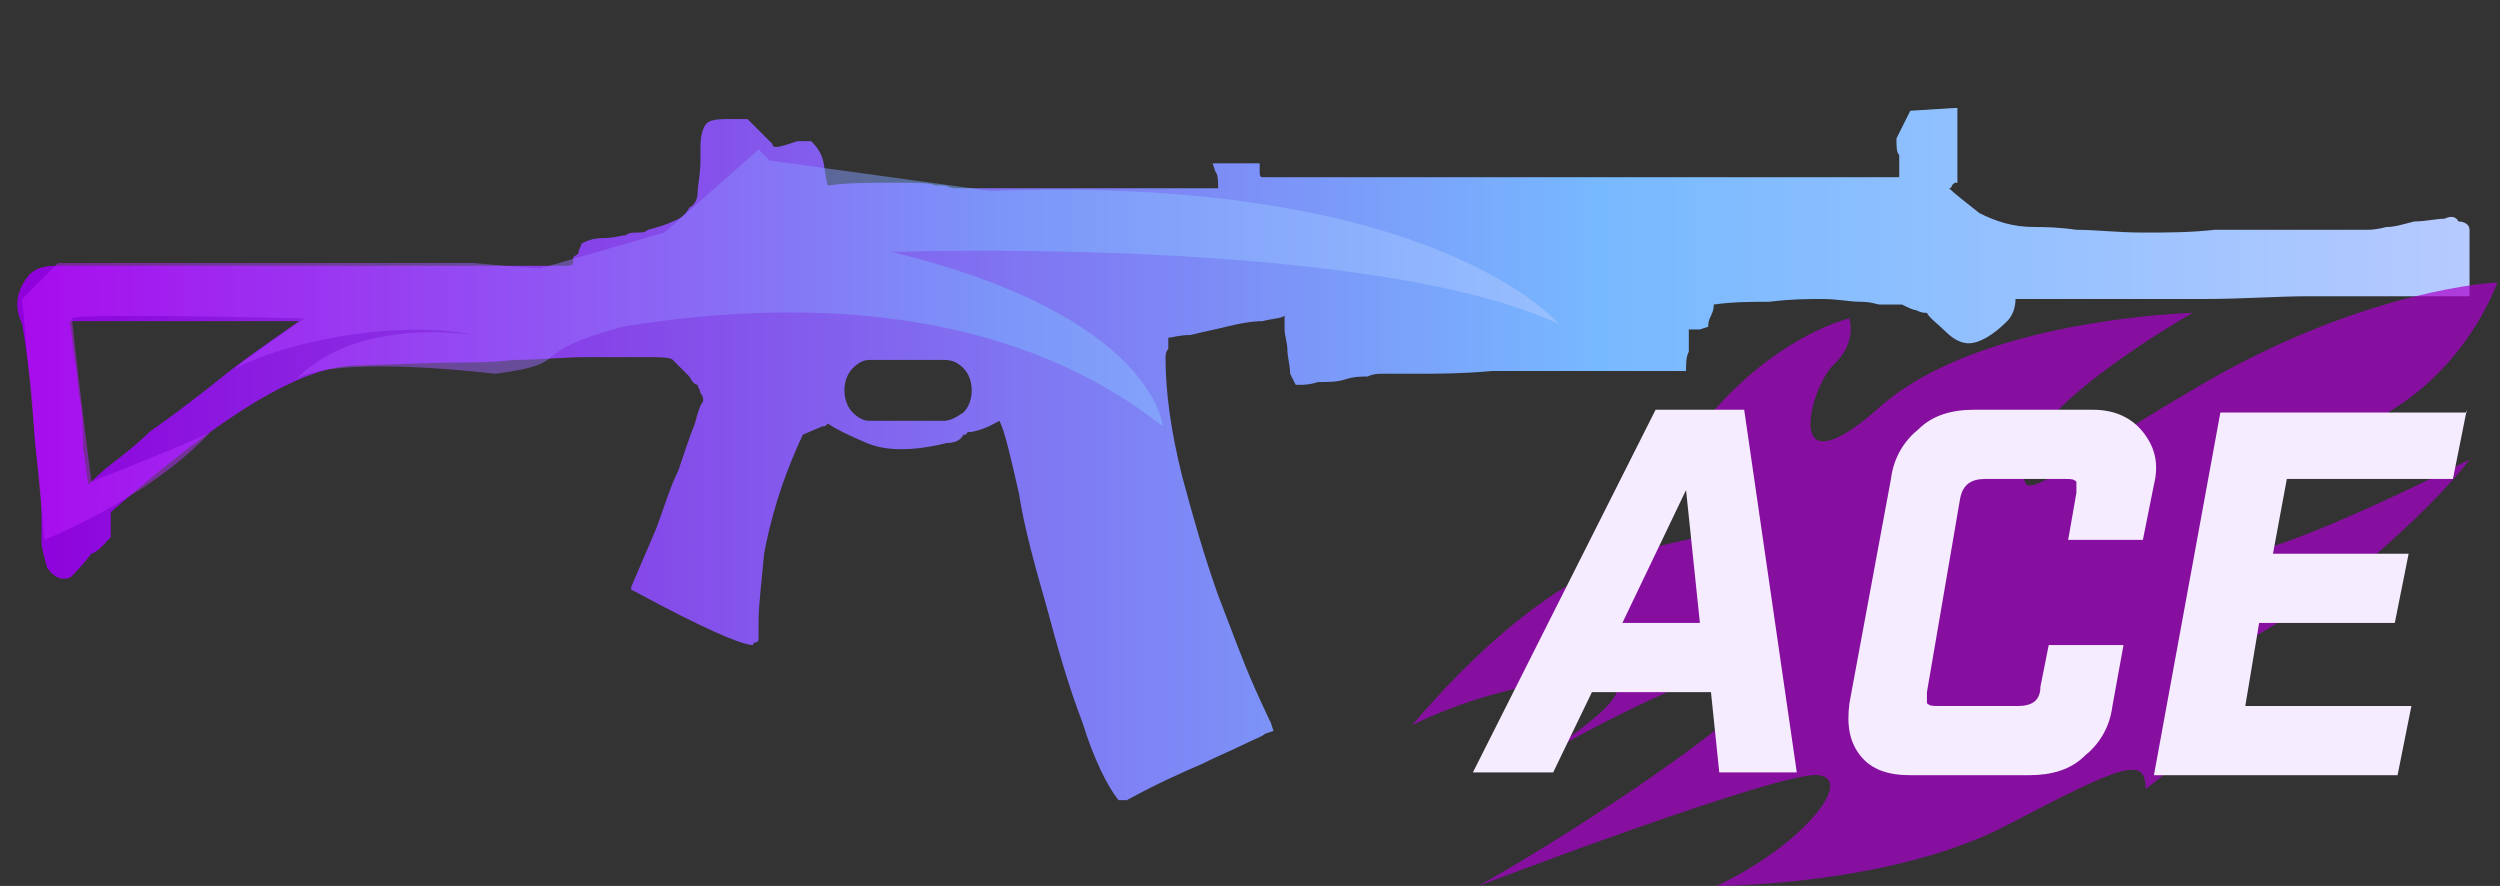 <?xml version="1.0" encoding="utf-8"?>
<!-- Generator: Adobe Illustrator 16.0.0, SVG Export Plug-In . SVG Version: 6.00 Build 0)  -->
<!DOCTYPE svg PUBLIC "-//W3C//DTD SVG 1.0//EN" "http://www.w3.org/TR/2001/REC-SVG-20010904/DTD/svg10.dtd">
<svg version="1.0" id="图层_1" xmlns="http://www.w3.org/2000/svg" xmlns:xlink="http://www.w3.org/1999/xlink" x="0px" y="0px"
	 width="90.3px" height="32px" viewBox="0 0 90.3 32" enable-background="new 0 0 90.3 32" xml:space="preserve">
<rect x="0" y="0" width="90.3" height="32" fill="#333333" stroke="none"/>
<g id="Selected_Items">
	<g>
		<g id="Selected_Items_11_">
			
				<linearGradient id="SVGID_1_" gradientUnits="userSpaceOnUse" x1="375.585" y1="-263" x2="464.161" y2="-263" gradientTransform="matrix(1 0 0 -1 -374.96 -246.6)">
				<stop  offset="0" style="stop-color:#8F00DB"/>
				<stop  offset="0.645" style="stop-color:#77B9FF"/>
				<stop  offset="1" style="stop-color:#B6CAFF"/>
			</linearGradient>
			<path fill="url(#SVGID_1_)" d="M88.8,8c0.199,0,0.4,0.1,0.4,0.3v2.4h-3.9c-0.1,0-0.801,0-1.9,0s-2.4,0.1-3.8,0.1s-2.8,0-4.2,0
				c-1.3,0-2.199,0-2.6,0c0,0.3-0.1,0.6-0.301,0.8c-0.5,0.5-1,0.8-1.399,0.8c-0.2,0-0.5-0.1-0.8-0.4c-0.301-0.3-0.6-0.5-0.7-0.7
				c-0.101,0-0.2,0-0.399-0.1c-0.101,0-0.301-0.1-0.5-0.2H67.9c-0.1,0-0.3-0.1-0.699-0.1c-0.4,0-0.801-0.1-1.4-0.1
				c-0.5,0-1.1,0-1.9,0.1c-0.6,0-1.3,0-2,0.1c0,0.1,0,0.2-0.1,0.4c-0.1,0.2-0.1,0.3-0.1,0.4L61.4,11.9c-0.1,0-0.199,0-0.4,0
				c0,0.1,0,0.2,0,0.4c0,0.1,0,0.2,0,0.4c-0.1,0.2-0.1,0.4-0.1,0.7h-0.3c-1,0-2.101,0-3.3,0c-1.2,0-2.301,0-3.4,0
				c-1.1,0.1-2,0.1-2.699,0.1c-0.701,0-1.201,0-1.301,0s-0.3,0-0.5,0.1c-0.199,0-0.5,0-0.8,0.1c-0.3,0.1-0.601,0.1-1,0.1
				c-0.3,0.1-0.5,0.1-0.7,0.1h-0.1l-0.2-0.4c0-0.3-0.101-0.6-0.101-0.9c0-0.2-0.1-0.5-0.1-0.7c0-0.2,0-0.4,0-0.5
				c-0.1,0.1-0.4,0.1-0.8,0.2c-0.4,0-0.9,0.1-1.3,0.2c-0.4,0.1-0.9,0.2-1.3,0.3c-0.4,0-0.7,0.1-0.8,0.1c0,0.1,0,0.3,0,0.4
				c-0.1,0.1-0.1,0.3-0.1,0.3c0,1.3,0.2,2.7,0.6,4.3c0.4,1.5,0.8,2.899,1.3,4.3c0.5,1.3,0.9,2.4,1.3,3.3c0.401,0.9,0.6,1.3,0.6,1.3
				L46,26.4l-0.299,0.1C45.6,26.6,45.3,26.7,44.9,26.9C44.5,27.1,44,27.3,43.4,27.6c-0.7,0.301-1.6,0.7-2.7,1.301h-0.3
				c-0.4-0.5-0.9-1.5-1.3-2.801c-0.5-1.3-0.9-2.699-1.3-4.199c-0.4-1.4-0.8-2.801-1-4.101c-0.3-1.3-0.5-2.2-0.7-2.6
				c-0.2,0.1-0.5,0.3-1,0.4c-0.1,0-0.2,0-0.2,0.1c0,0,0,0-0.1,0c-0.1,0.2-0.3,0.3-0.6,0.3c-1.2,0.3-2.2,0.3-2.9,0
				c-0.7-0.3-1.1-0.5-1.4-0.7c-0.1,0.1-0.1,0.1-0.2,0.1L29,15.7c-0.8,1.7-1.2,3.2-1.4,4.3c-0.1,1.1-0.2,1.9-0.2,2.4V23
				c0,0.1,0,0.2-0.1,0.2c0,0-0.1,0-0.1,0.1c-0.4,0-1.8-0.6-4.2-1.899L22.8,21.3v-0.1c0.3-0.7,0.6-1.4,0.9-2.101
				c0.3-0.8,0.5-1.5,0.8-2.1c0.2-0.6,0.4-1.2,0.6-1.7c0.1-0.4,0.2-0.7,0.3-0.8c0-0.1,0-0.2-0.1-0.3c0-0.1-0.1-0.2-0.1-0.3
				c-0.1,0-0.2-0.1-0.3-0.3c-0.1-0.1-0.2-0.2-0.3-0.3c-0.1-0.1-0.2-0.2-0.3-0.3c-0.1-0.1-0.5-0.1-1-0.1c-0.6,0-1.3,0-2.1,0
				c-0.8,0-1.7,0.1-2.6,0.1c-0.9,0.1-1.8,0.1-2.6,0.1l-3.1,0.1c-2,0-4.9,1.8-8.9,5.3v0.9C3.8,19.6,3.6,19.9,3.3,20
				c-0.3,0.4-0.6,0.7-0.7,0.8C2.5,20.9,2.4,20.9,2.3,20.9c-0.2,0-0.4-0.101-0.6-0.4c-0.1-0.4-0.2-0.7-0.2-0.9c0-0.1,0-0.5,0-1.1
				s-0.1-1.3-0.2-2.2c-0.1-0.8-0.1-1.7-0.2-2.5C1,13,0.9,12.3,0.8,11.7C0.5,11.1,0.6,10.5,1,10c0.2-0.3,0.6-0.4,1-0.4s0.7,0,0.8,0
				H20c0.1,0,0.3,0,0.4,0s0.3,0,0.3-0.1V9.3c0.1-0.1,0.2-0.1,0.2-0.2S21,8.9,21,8.8c0.2-0.1,0.4-0.2,0.8-0.2c0.4,0,0.6-0.1,0.8-0.1
				c0.1-0.1,0.3-0.1,0.4-0.1c0.2,0,0.3,0,0.4-0.1c0.4-0.1,0.7-0.2,0.9-0.3c0.3-0.1,0.5-0.3,0.6-0.5c0.2-0.1,0.3-0.3,0.3-0.6
				c0-0.2,0.1-0.6,0.1-1.1V5.3c0-0.4,0.1-0.8,0.3-0.9c0.2-0.1,0.5-0.1,0.8-0.1H27l0.1,0.1l0.8,0.8c0,0.2,0.3,0.1,0.9-0.1h0.5
				c0.1,0.1,0.3,0.3,0.4,0.6c0.1,0.3,0.1,0.7,0.2,1c0.7-0.1,1.5-0.1,2.4-0.1c0.8,0,1.3,0,1.5,0.1c0.1,0,0.2,0,0.3,0s0.2,0.1,0.4,0.1
				H44c0-0.2,0-0.5-0.1-0.6l-0.1-0.3h1.7v0.3c0,0.1,0,0.2,0.1,0.2c0,0,0,0,0.101,0H68.6c0,0,0-0.1,0-0.3c0-0.1,0-0.3,0-0.5
				C68.5,5.5,68.5,5.3,68.5,5L69,4L70.6,3.9h0.101v2.7H70.6L70.5,6.7c0,0,0,0.1-0.1,0.1C70.6,7,71,7.3,71.5,7.7
				c0.601,0.3,1.201,0.5,2,0.5c0.301,0,0.801,0,1.5,0.1c0.701,0,1.5,0.1,2.4,0.1s1.7,0,2.6-0.1c1,0,1.801,0,2.601,0s1.5,0,2,0
				s0.8,0,0.899,0c0.101,0,0.301,0,0.701-0.1c0.299,0,0.6-0.1,1-0.2C87.6,8,88,7.9,88.3,7.9C88.5,7.8,88.701,7.8,88.8,8z M31.4,13
				c-0.2,0-0.4,0.1-0.6,0.3c-0.2,0.2-0.3,0.5-0.3,0.8c0,0.3,0.1,0.6,0.3,0.8c0.2,0.2,0.4,0.3,0.6,0.3h2.7c0.2,0,0.4-0.1,0.7-0.3
				c0.2-0.2,0.3-0.5,0.3-0.8c0-0.3-0.1-0.6-0.3-0.8c-0.2-0.2-0.4-0.3-0.7-0.3H31.4z M2.7,13c0.1,0.5,0.1,1,0.2,1.5
				C3,15.1,3,15.7,3,16.2c0.1,0.5,0.1,0.899,0.2,1.3c0.2-0.2,0.5-0.5,0.9-0.8C4.5,16.4,5,16,5.4,15.6c1-0.7,1.9-1.4,2.9-2.2
				c0.9-0.7,1.8-1.3,2.5-1.8H2.5C2.6,11.9,2.6,12.4,2.7,13z"/>
		</g>
	</g>
</g>
<g id="guides">
</g>
<linearGradient id="SVGID_2_" gradientUnits="userSpaceOnUse" x1="-109.145" y1="309.687" x2="-100.814" y2="309.687" gradientTransform="matrix(6.652 0 0 -6.652 726.7 2072.543)">
	<stop  offset="0" style="stop-color:#C216FF"/>
	<stop  offset="0.645" style="stop-color:#77B9FF"/>
	<stop  offset="1" style="stop-color:#B6CAFF"/>
</linearGradient>
<path fill="url(#SVGID_2_)" fill-opacity="0.5" d="M1.6,19.5c0,0,3.8-1.5,6-3.9c0,0,0,0.1-4.3,1.8c0,0-0.5-3.9-0.7-5.9
	c0-0.2,8.4,0,8.4,0s-2.6,1.8-2.5,1.8c2.4-1.2,6.4-1.7,8.6-1.2c0,0-4.2-0.7-6.4,1.6c0,0,0.8-0.9,7.2-0.2c3-0.4,0.9-0.7,4.6-1.7
	c6.1-1,13.8-0.9,19.5,3.6c0,0-0.3-4-9.8-6.3c0,0,17.2-0.6,24.1,2.6c0,0-4.5-5.4-20.5-4.8l-8-1.1l-0.4-0.4l-3.4,3l-4.5,1.3l-1.3-0.1
	l-1.1-0.1h-15l-1.3,1.3L1.6,19.5z"/>
<path opacity="0.7" fill="#AC00CF" enable-background="new    " d="M66.8,11.5c0,0-3.6,0.8-6.5,5.5c0,0,2.4,1.2,1.6,2.1
	C61.1,20,57.4,18.7,51,26.2c0,0,2.601-1.4,6.101-1.7s-0.899,2.5-1.899,3.1c0,0,6.6-3.899,8.399-3.5C65.4,24.5,57,30,53.4,32
	c0,0,11-4.2,12.301-4C67,28.2,65,30.6,62,32c0,0,6.301,0,10.5-2.2c4.201-2.2,5-2.5,5-1.3c0,0,3.701-2.7,2.601-3.7s2.7-2.2,5.399-4.5
	c2.701-2.3,3.701-3.7,3.701-3.7S82.9,19.8,81,20c-1.899,0.2,1.301-3.1,4.701-4.8c3.399-1.7,4.5-5,4.5-5S85.5,10.4,79.5,13.9
	c-6,3.5-6.699,4.7-6.299,2.6c0.5-2.1,6-5.2,6-5.2S71.5,11.5,67.9,14.7s-2.5-0.7-1.699-1.5C67.1,12.4,66.8,11.5,66.8,11.5z"/>
<g>
	<path fill="#F5EDFF" d="M57.5,25L56.1,27.9h-2.899L59.8,14.8H63L64.9,27.9h-2.8L61.8,25H57.5z M60.9,17.7l-2.3,4.8h2.8L60.9,17.7z"
		/>
	<path fill="#F5EDFF" d="M69,28c-0.799,0-1.399-0.2-1.799-0.7c-0.4-0.5-0.5-1.1-0.4-1.899l1.5-8.101c0.1-0.8,0.5-1.4,1-1.8
		c0.5-0.5,1.199-0.7,2-0.7h4.3c0.8,0,1.399,0.3,1.8,0.8s0.6,1.1,0.4,1.9l-0.4,2h-2.699L75,17.8c0-0.2,0-0.3,0-0.399
		C74.9,17.3,74.8,17.3,74.6,17.3h-2.899c-0.5,0-0.801,0.2-0.9,0.7l-1.2,7c0,0.2,0,0.3,0,0.4c0.101,0.1,0.2,0.1,0.399,0.1h2.9
		c0.5,0,0.801-0.2,0.801-0.7L74,23.3h2.701l-0.4,2.2c-0.1,0.8-0.5,1.4-1,1.8c-0.5,0.5-1.2,0.7-2,0.7H69z"/>
	<path fill="#F5EDFF" d="M89.1,14.8l-0.5,2.5h-6L82.1,20H87l-0.5,2.5H81.6l-0.5,3h6L86.6,28h-8.8l2.4-13.1H89.1V14.8z"/>
</g>
</svg>
